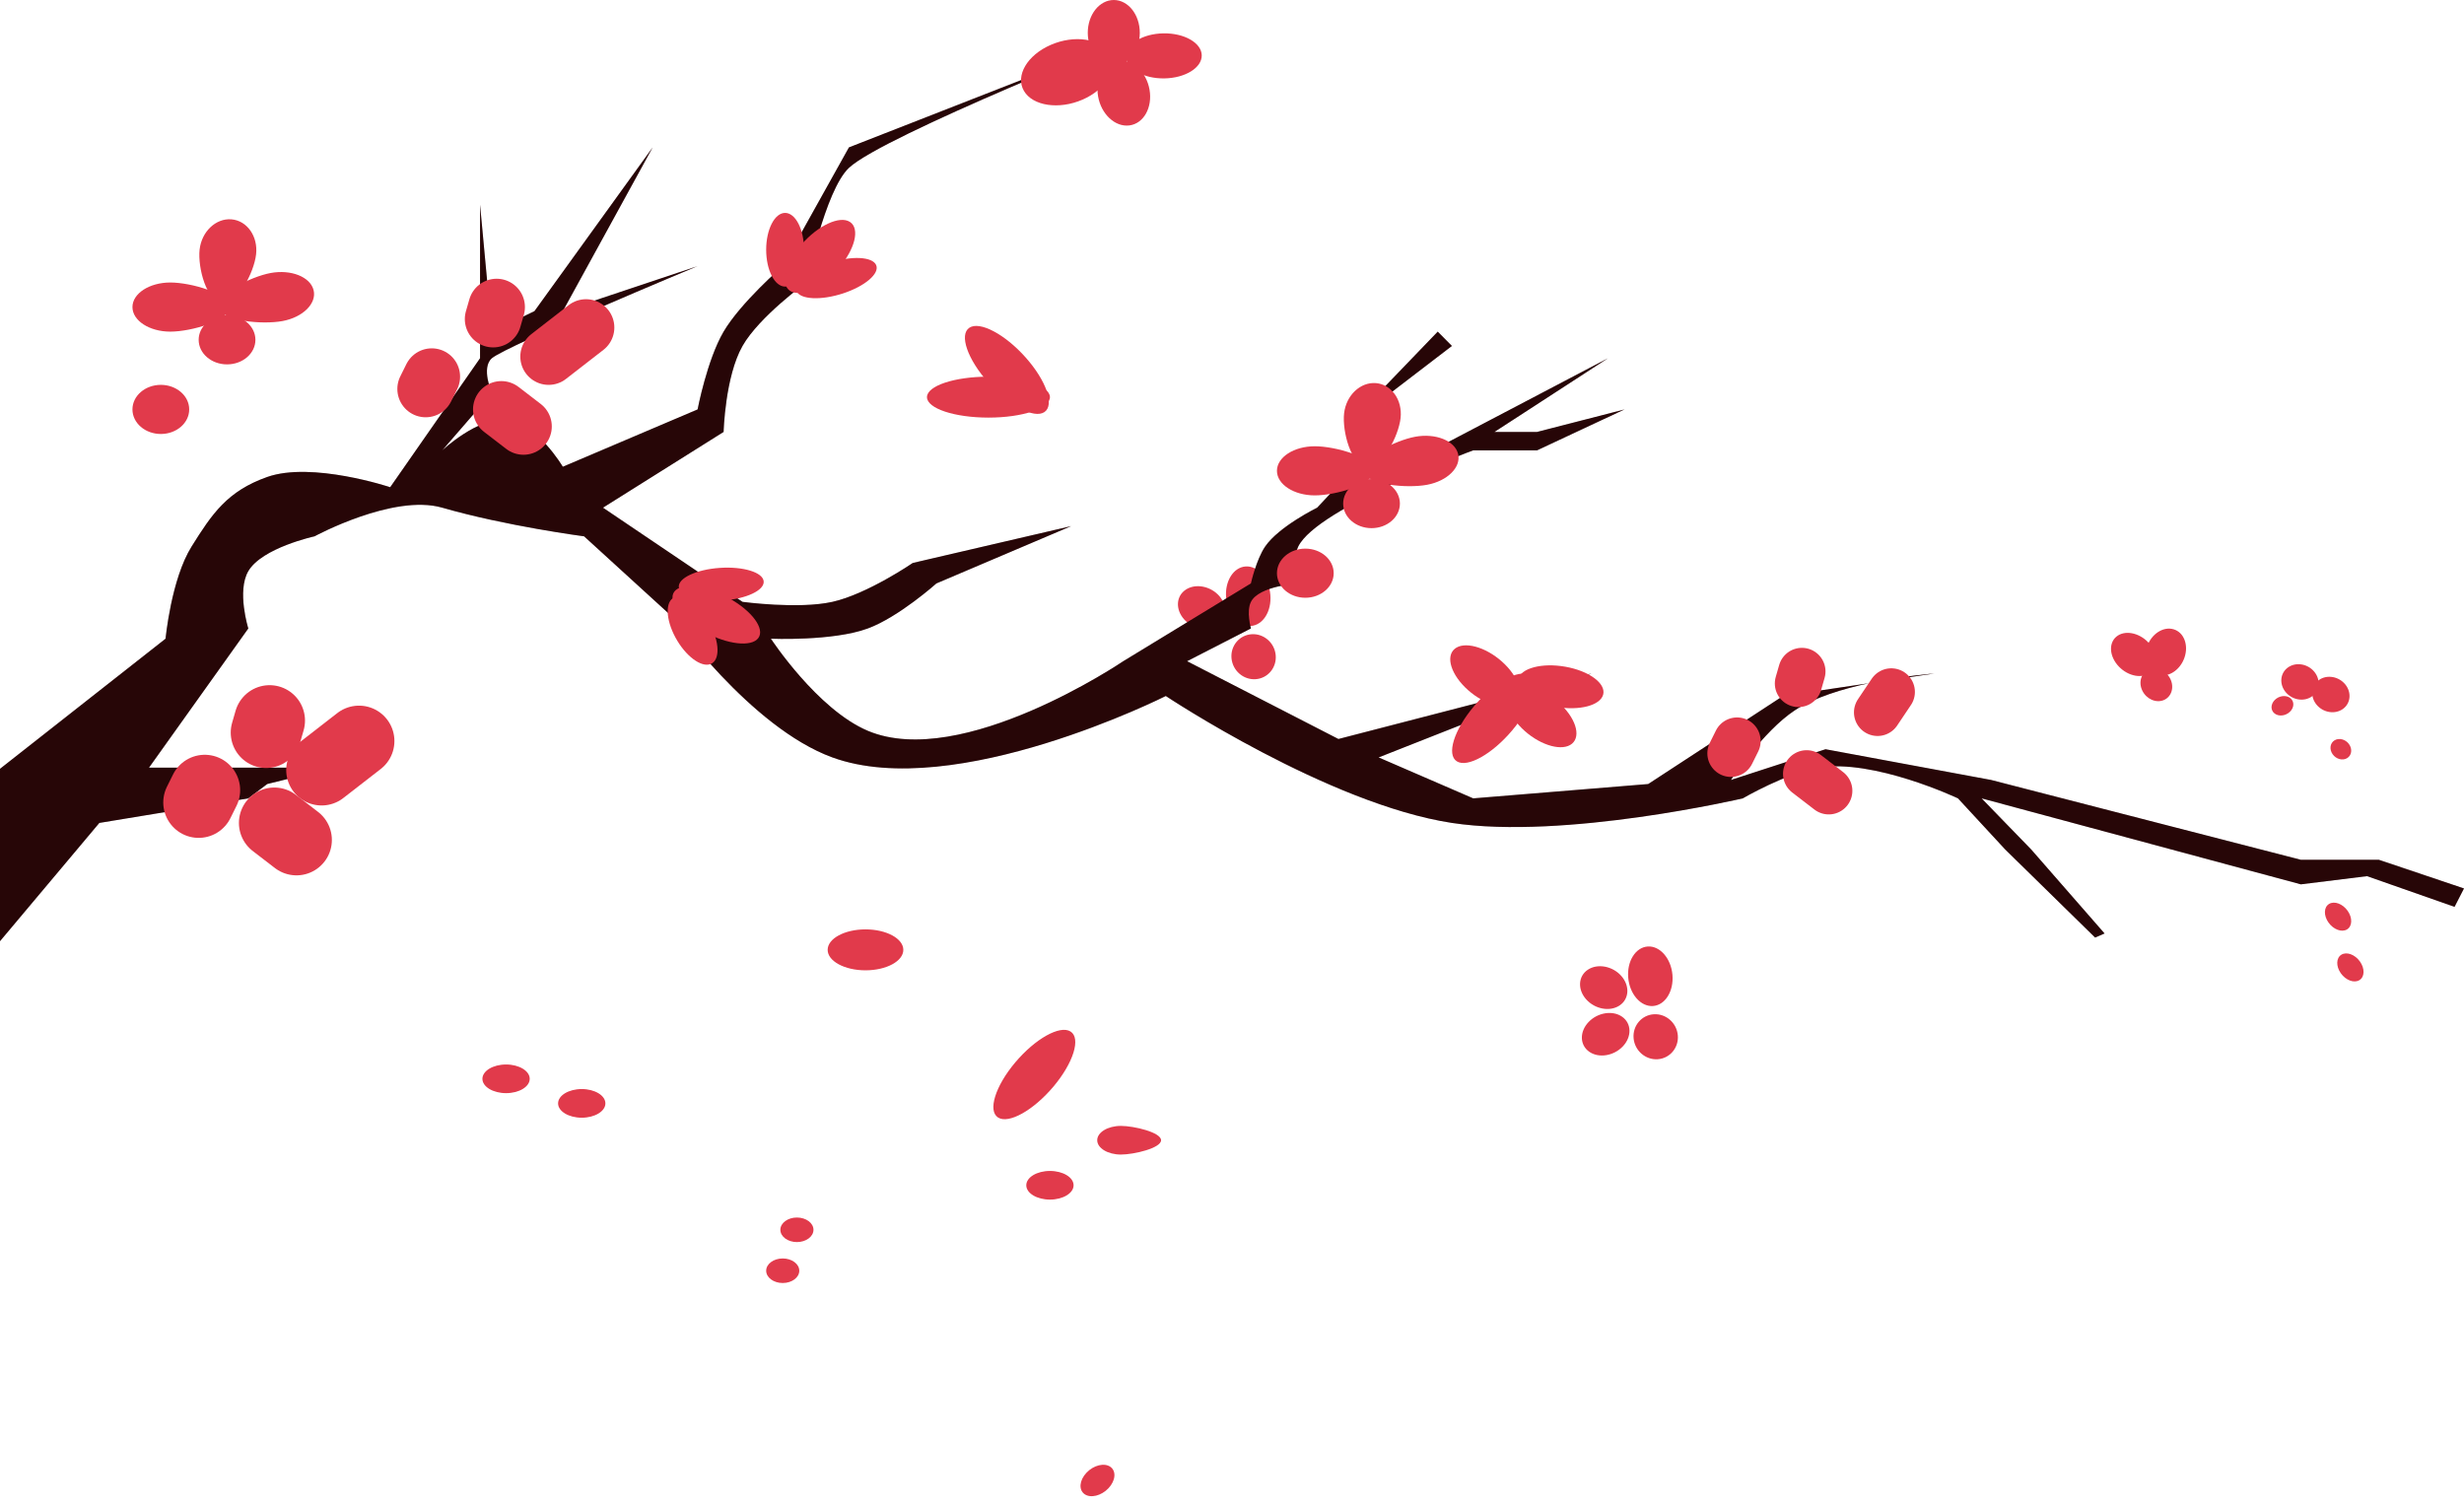 <svg width="522" height="319" viewBox="0 0 522 319" fill="none" xmlns="http://www.w3.org/2000/svg">
<ellipse cx="168.827" cy="260.533" rx="3.507" ry="2.602" fill="#E13A4B"/>
<ellipse cx="165.822" cy="269.206" rx="3.507" ry="2.602" fill="#E13A4B"/>
<ellipse cx="3.982" cy="2.85" rx="3.982" ry="2.85" transform="matrix(0.688 -0.726 0.815 0.579 227.439 314.883)" fill="#E13A4B"/>
<ellipse cx="5.09" cy="4.453" rx="5.09" ry="4.453" transform="matrix(0.688 -0.726 0.815 0.579 333.032 220.22)" fill="#E13A4B"/>
<ellipse cx="6.329" cy="4.693" rx="6.329" ry="4.693" transform="matrix(0.087 0.996 -0.998 0.066 353.758 200.207)" fill="#E13A4B"/>
<ellipse cx="4.783" cy="4.693" rx="4.783" ry="4.693" transform="matrix(0.087 0.996 -0.998 0.066 355.03 214.562)" fill="#E13A4B"/>
<ellipse cx="5.064" cy="4.475" rx="5.064" ry="4.475" transform="matrix(0.661 0.75 -0.834 0.551 340.131 202.96)" fill="#E13A4B"/>
<ellipse cx="6.329" cy="4.693" rx="6.329" ry="4.693" transform="matrix(0.087 0.996 -0.998 0.066 268.572 119.695)" fill="#E13A4B"/>
<ellipse cx="4.783" cy="4.693" rx="4.783" ry="4.693" transform="matrix(0.087 0.996 -0.998 0.066 269.844 134.05)" fill="#E13A4B"/>
<ellipse cx="5.064" cy="4.475" rx="5.064" ry="4.475" transform="matrix(0.661 0.75 -0.834 0.551 254.945 122.449)" fill="#E13A4B"/>
<path d="M21.046 174.338L-3 202.961V165.231L35.072 135.307C35.072 135.307 36.267 122.69 40.583 115.791C44.933 108.838 48.156 104.034 56.614 101.046C66.076 97.704 82.663 103.215 82.663 103.215L101.699 75.893V43.367L104.204 70.255L113.221 65.919L138.269 31.224L119.233 65.919L147.787 56.378C147.787 56.378 107.21 73.291 104.204 75.893C101.853 77.929 104.204 83.266 104.204 83.266L93.684 95.409C93.684 95.409 101.198 88.374 107.21 88.903C113.68 89.474 119.233 98.878 119.233 98.878L147.787 86.735C147.787 86.735 149.793 76.229 153.298 70.255C156.895 64.124 165.822 56.378 165.822 56.378L179.848 31.224L241.967 6.938C241.967 6.938 187.138 28.714 179.848 35.561C174.77 40.332 170.831 59.847 170.831 59.847C170.831 59.847 160.859 67.045 157.305 73.291C153.609 79.787 153.298 91.505 153.298 91.505L127.749 107.552L157.305 127.501C157.305 127.501 169.142 129.103 176.342 127.501C183.721 125.859 193.374 119.261 193.374 119.261L226.938 111.455L198.384 123.598C198.384 123.598 190.409 130.725 183.856 133.139C176.42 135.877 163.317 135.307 163.317 135.307C163.317 135.307 173.149 150.308 183.856 154.822C203.771 163.218 237.959 140.077 237.959 140.077L265.01 123.598C265.01 123.598 266.132 118.56 268.016 115.791C270.903 111.55 279.037 107.552 279.037 107.552L292.062 93.674V83.266L304.586 70.255L307.592 73.291L294.567 83.266V93.674L288.555 103.215L340.655 75.893L316.609 91.505H325.626L344.161 86.735L325.626 95.409H312.1C312.1 95.409 279.037 107.552 275.03 115.791C273.663 118.601 275.03 123.598 275.03 123.598C275.03 123.598 266.721 124.094 265.01 127.501C263.996 129.52 265.01 133.139 265.01 133.139L251.485 140.077L283.546 156.557L337.148 142.679L292.062 160.46L312.1 169.134L349.171 166.098L377.725 147.45L395.967 144.736C403.312 143.155 409.786 142.679 409.786 142.679L395.967 144.736C390.413 145.931 384.36 147.757 380.23 150.486C373.478 154.947 366.704 165.231 366.704 165.231L386.742 158.725L421.809 165.231L487.434 182.144H503.966L522 188.216L519.996 192.119L501.461 185.613L487.434 187.348L419.805 169.134L430.325 179.976L445.855 197.756L443.851 198.624L424.815 179.976L414.796 169.134C414.796 169.134 396.936 160.688 385.24 162.629C378.449 163.755 369.209 169.134 369.209 169.134C369.209 169.134 331.403 177.964 307.592 174.338C281.395 170.348 246.976 147.45 246.976 147.45C246.976 147.45 202.333 169.936 176.342 160.46C158.875 154.092 142.277 130.536 142.277 130.536L123.741 113.623C123.741 113.623 107.21 111.455 93.684 107.552C83.331 104.564 66.633 113.623 66.633 113.623C66.633 113.623 55.5 116.046 52.606 120.996C50.132 125.227 52.606 133.139 52.606 133.139L31.566 162.629H70.64L56.614 166.098L52.606 169.134L21.046 174.338Z" fill="#310709"/>
<path d="M21.046 174.338L-3 202.961V165.231L35.072 135.307C35.072 135.307 36.267 122.69 40.583 115.791C44.933 108.838 48.156 104.034 56.614 101.046C66.076 97.704 82.663 103.215 82.663 103.215L101.699 75.893V43.367L104.204 70.255L113.221 65.919L138.269 31.224L119.233 65.919L147.787 56.378C147.787 56.378 107.21 73.291 104.204 75.893C101.853 77.929 104.204 83.266 104.204 83.266L93.684 95.409C93.684 95.409 101.198 88.374 107.21 88.903C113.68 89.474 119.233 98.878 119.233 98.878L147.787 86.735C147.787 86.735 149.793 76.229 153.298 70.255C156.895 64.124 165.822 56.378 165.822 56.378L179.848 31.224L241.967 6.938C241.967 6.938 187.138 28.714 179.848 35.561C174.77 40.332 170.831 59.847 170.831 59.847C170.831 59.847 160.859 67.045 157.305 73.291C153.609 79.787 153.298 91.505 153.298 91.505L127.749 107.552L157.305 127.501C157.305 127.501 169.142 129.103 176.342 127.501C183.721 125.859 193.374 119.261 193.374 119.261L226.938 111.455L198.384 123.598C198.384 123.598 190.409 130.725 183.856 133.139C176.42 135.877 163.317 135.307 163.317 135.307C163.317 135.307 173.149 150.308 183.856 154.822C203.771 163.218 237.959 140.077 237.959 140.077L265.01 123.598C265.01 123.598 266.132 118.56 268.016 115.791C270.903 111.55 279.037 107.552 279.037 107.552L292.062 93.674V83.266L304.586 70.255L307.592 73.291L294.567 83.266V93.674L288.555 103.215L340.655 75.893L316.609 91.505H325.626L344.161 86.735L325.626 95.409H312.1C312.1 95.409 279.037 107.552 275.03 115.791C273.663 118.601 275.03 123.598 275.03 123.598C275.03 123.598 266.721 124.094 265.01 127.501C263.996 129.52 265.01 133.139 265.01 133.139L251.485 140.077L283.546 156.557L337.148 142.679L292.062 160.46L312.1 169.134L349.171 166.098L377.725 147.45L395.967 144.736C403.312 143.155 409.786 142.679 409.786 142.679L395.967 144.736C390.413 145.931 384.36 147.757 380.23 150.486C373.478 154.947 366.704 165.231 366.704 165.231L386.742 158.725L421.809 165.231L487.434 182.144H503.966L522 188.216L519.996 192.119L501.461 185.613L487.434 187.348L419.805 169.134L430.325 179.976L445.855 197.756L443.851 198.624L424.815 179.976L414.796 169.134C414.796 169.134 396.936 160.688 385.24 162.629C378.449 163.755 369.209 169.134 369.209 169.134C369.209 169.134 331.403 177.964 307.592 174.338C281.395 170.348 246.976 147.45 246.976 147.45C246.976 147.45 202.333 169.936 176.342 160.46C158.875 154.092 142.277 130.536 142.277 130.536L123.741 113.623C123.741 113.623 107.21 111.455 93.684 107.552C83.331 104.564 66.633 113.623 66.633 113.623C66.633 113.623 55.5 116.046 52.606 120.996C50.132 125.227 52.606 133.139 52.606 133.139L31.566 162.629H70.64L56.614 166.098L52.606 169.134L21.046 174.338Z" fill="black" fill-opacity="0.2"/>
<ellipse cx="235.955" cy="6.939" rx="5.511" ry="6.939" fill="#E13A4B"/>
<ellipse cx="4.771" cy="8.015" rx="4.771" ry="8.015" transform="matrix(0.021 1 -1 0.016 254.488 6.938)" fill="#E13A4B"/>
<ellipse cx="5.495" cy="6.964" rx="5.495" ry="6.964" transform="matrix(-0.992 0.128 -0.17 -0.985 244.716 25.868)" fill="#E13A4B"/>
<ellipse cx="6.706" cy="9.878" rx="6.706" ry="9.878" transform="matrix(-0.502 -0.865 0.917 -0.399 220.282 25.048)" fill="#E13A4B"/>
<ellipse cx="166.323" cy="52.909" rx="4.008" ry="7.806" fill="#E13A4B"/>
<ellipse cx="3.541" cy="8.875" rx="3.541" ry="8.875" transform="matrix(0.4 0.917 -0.951 0.311 184.197 52.908)" fill="#E13A4B"/>
<ellipse cx="4.664" cy="9.67" rx="4.664" ry="9.67" transform="matrix(0.838 0.546 -0.656 0.755 176.158 44.474)" fill="#E13A4B"/>
<path d="M58.116 174.339L62.807 177.943" stroke="#E13A4B" stroke-width="15" stroke-linecap="round"/>
<path d="M43.377 167.4L42.086 170.004" stroke="#E13A4B" stroke-width="15" stroke-linecap="round"/>
<path d="M76.056 156.991L68.135 163.138" stroke="#E13A4B" stroke-width="15" stroke-linecap="round"/>
<path d="M57.114 152.654L56.38 155.201" stroke="#E13A4B" stroke-width="15" stroke-linecap="round"/>
<path d="M106.208 86.735L110.899 90.339" stroke="#E13A4B" stroke-width="12" stroke-linecap="round"/>
<path d="M91.469 79.796L90.177 82.399" stroke="#E13A4B" stroke-width="12" stroke-linecap="round"/>
<path d="M124.148 69.388L116.227 75.535" stroke="#E13A4B" stroke-width="12" stroke-linecap="round"/>
<path d="M105.206 65.05L104.472 67.597" stroke="#E13A4B" stroke-width="12" stroke-linecap="round"/>
<path d="M382.734 163.93L387.425 167.534" stroke="#E13A4B" stroke-width="10" stroke-linecap="round"/>
<path d="M367.995 156.991L366.703 159.594" stroke="#E13A4B" stroke-width="10" stroke-linecap="round"/>
<path d="M400.674 146.582L397.763 150.918" stroke="#E13A4B" stroke-width="10" stroke-linecap="round"/>
<path d="M381.732 142.245L380.998 144.792" stroke="#E13A4B" stroke-width="10" stroke-linecap="round"/>
<ellipse cx="276.533" cy="121.431" rx="6.011" ry="5.204" fill="#E13A4B"/>
<ellipse cx="290.56" cy="106.685" rx="6.011" ry="5.204" fill="#E13A4B"/>
<path d="M291.061 99.745C291.061 102.619 282.963 104.949 278.537 104.949C274.11 104.949 270.521 102.619 270.521 99.745C270.521 96.871 274.11 94.541 278.537 94.541C282.963 94.541 291.061 96.871 291.061 99.745Z" fill="#E13A4B"/>
<path d="M288.816 99.892C288.119 97.082 295.47 93.332 299.798 92.528C304.126 91.723 308.2 93.349 308.897 96.159C309.594 98.969 306.651 101.899 302.323 102.704C297.994 103.508 289.513 102.702 288.816 99.892Z" fill="#E13A4B"/>
<path d="M289.53 98.862C286.226 98.586 284.323 91.385 284.748 87.571C285.172 83.756 288.196 80.887 291.5 81.163C294.805 81.439 297.14 84.754 296.715 88.569C296.291 92.383 292.835 99.137 289.53 98.862Z" fill="#E13A4B"/>
<ellipse cx="34.071" cy="86.736" rx="6.011" ry="5.204" fill="#E13A4B"/>
<ellipse cx="48.098" cy="71.991" rx="6.011" ry="5.204" fill="#E13A4B"/>
<path d="M48.599 65.052C48.599 67.926 40.502 70.256 36.075 70.256C31.648 70.256 28.06 67.926 28.06 65.052C28.06 62.178 31.648 59.848 36.075 59.848C40.502 59.848 48.599 62.178 48.599 65.052Z" fill="#E13A4B"/>
<path d="M46.354 65.201C45.657 62.391 53.009 58.642 57.337 57.837C61.665 57.033 65.738 58.658 66.436 61.468C67.132 64.279 64.189 67.209 59.861 68.013C55.533 68.818 47.051 68.011 46.354 65.201Z" fill="#E13A4B"/>
<path d="M47.069 64.167C43.764 63.892 41.862 56.691 42.286 52.876C42.711 49.062 45.734 46.193 49.039 46.469C52.343 46.744 54.678 50.06 54.254 53.875C53.829 57.689 50.373 64.443 47.069 64.167Z" fill="#E13A4B"/>
<ellipse cx="3.473" cy="9.01" rx="3.473" ry="9.01" transform="matrix(0.09 0.996 -0.998 0.068 161.475 119.695)" fill="#E13A4B"/>
<ellipse cx="3.916" cy="8.038" rx="3.916" ry="8.038" transform="matrix(-0.926 0.377 -0.477 -0.879 154.191 139.189)" fill="#E13A4B"/>
<ellipse cx="4.434" cy="10.163" rx="4.434" ry="10.163" transform="matrix(-0.592 0.806 -0.876 -0.483 163.278 131.594)" fill="#E13A4B"/>
<ellipse cx="222.429" cy="251.1" rx="5.01" ry="3.036" fill="#E13A4B"/>
<ellipse cx="123.241" cy="233.752" rx="5.01" ry="3.036" fill="#E13A4B"/>
<ellipse cx="107.21" cy="228.548" rx="5.01" ry="3.036" fill="#E13A4B"/>
<path d="M245.974 241.558C245.974 243.234 240.224 244.593 237.458 244.593C234.691 244.593 232.448 243.234 232.448 241.558C232.448 239.881 234.691 238.522 237.458 238.522C240.224 238.522 245.974 239.881 245.974 241.558Z" fill="#E13A4B"/>
<ellipse cx="183.355" cy="201.226" rx="8.015" ry="4.337" fill="#E13A4B"/>
<ellipse cx="209.405" cy="84.133" rx="13.025" ry="4.337" fill="#E13A4B"/>
<ellipse cx="11.912" cy="4.787" rx="11.912" ry="4.787" transform="matrix(0.644 -0.765 0.846 0.534 304.585 158.734)" fill="#E13A4B"/>
<ellipse cx="11.912" cy="4.787" rx="11.912" ry="4.787" transform="matrix(0.644 -0.765 0.846 0.534 207.401 234.195)" fill="#E13A4B"/>
<ellipse cx="8.588" cy="4.694" rx="8.588" ry="4.694" transform="matrix(-0.748 -0.664 0.764 -0.645 317.429 151.901)" fill="#E13A4B"/>
<ellipse cx="8.588" cy="4.694" rx="8.588" ry="4.694" transform="matrix(-0.748 -0.664 0.764 -0.645 329.452 160.574)" fill="#E13A4B"/>
<ellipse cx="9.153" cy="4.366" rx="9.153" ry="4.366" transform="matrix(-0.985 -0.175 0.231 -0.973 338.639 151.345)" fill="#E13A4B"/>
<ellipse cx="11.958" cy="4.77" rx="11.958" ry="4.77" transform="matrix(0.665 0.747 -0.832 0.555 209.324 66.786)" fill="#E13A4B"/>
<ellipse cx="2.311" cy="2.04" rx="2.311" ry="2.04" transform="matrix(-0.577 -0.817 0.854 -0.52 495.503 161.673)" fill="#E13A4B"/>
<ellipse cx="3.302" cy="2.38" rx="3.302" ry="2.38" transform="matrix(-0.577 -0.817 0.854 -0.52 495.193 198.13)" fill="#E13A4B"/>
<ellipse cx="3.302" cy="2.38" rx="3.302" ry="2.38" transform="matrix(-0.577 -0.817 0.854 -0.52 497.807 208.882)" fill="#E13A4B"/>
<ellipse cx="2.329" cy="2.025" rx="2.329" ry="2.025" transform="matrix(0.831 -0.587 0.623 0.76 480.338 149.348)" fill="#E13A4B"/>
<ellipse cx="3.66" cy="4.051" rx="3.66" ry="4.051" transform="matrix(0.831 -0.587 0.623 0.76 481.684 143.535)" fill="#E13A4B"/>
<ellipse cx="3.66" cy="4.051" rx="3.66" ry="4.051" transform="matrix(0.831 -0.587 0.623 0.76 488.233 146.201)" fill="#E13A4B"/>
<ellipse cx="5.302" cy="3.984" rx="5.302" ry="3.984" transform="matrix(0.683 0.714 -0.781 0.644 451.483 132.294)" fill="#E13A4B"/>
<ellipse cx="5.228" cy="4.04" rx="5.228" ry="4.04" transform="matrix(-0.319 0.922 -0.98 -0.293 464.447 134.5)" fill="#E13A4B"/>
<ellipse cx="3.71" cy="3.127" rx="3.71" ry="3.127" transform="matrix(0.427 0.872 -0.948 0.4 458.203 140.588)" fill="#E13A4B"/>
</svg>
